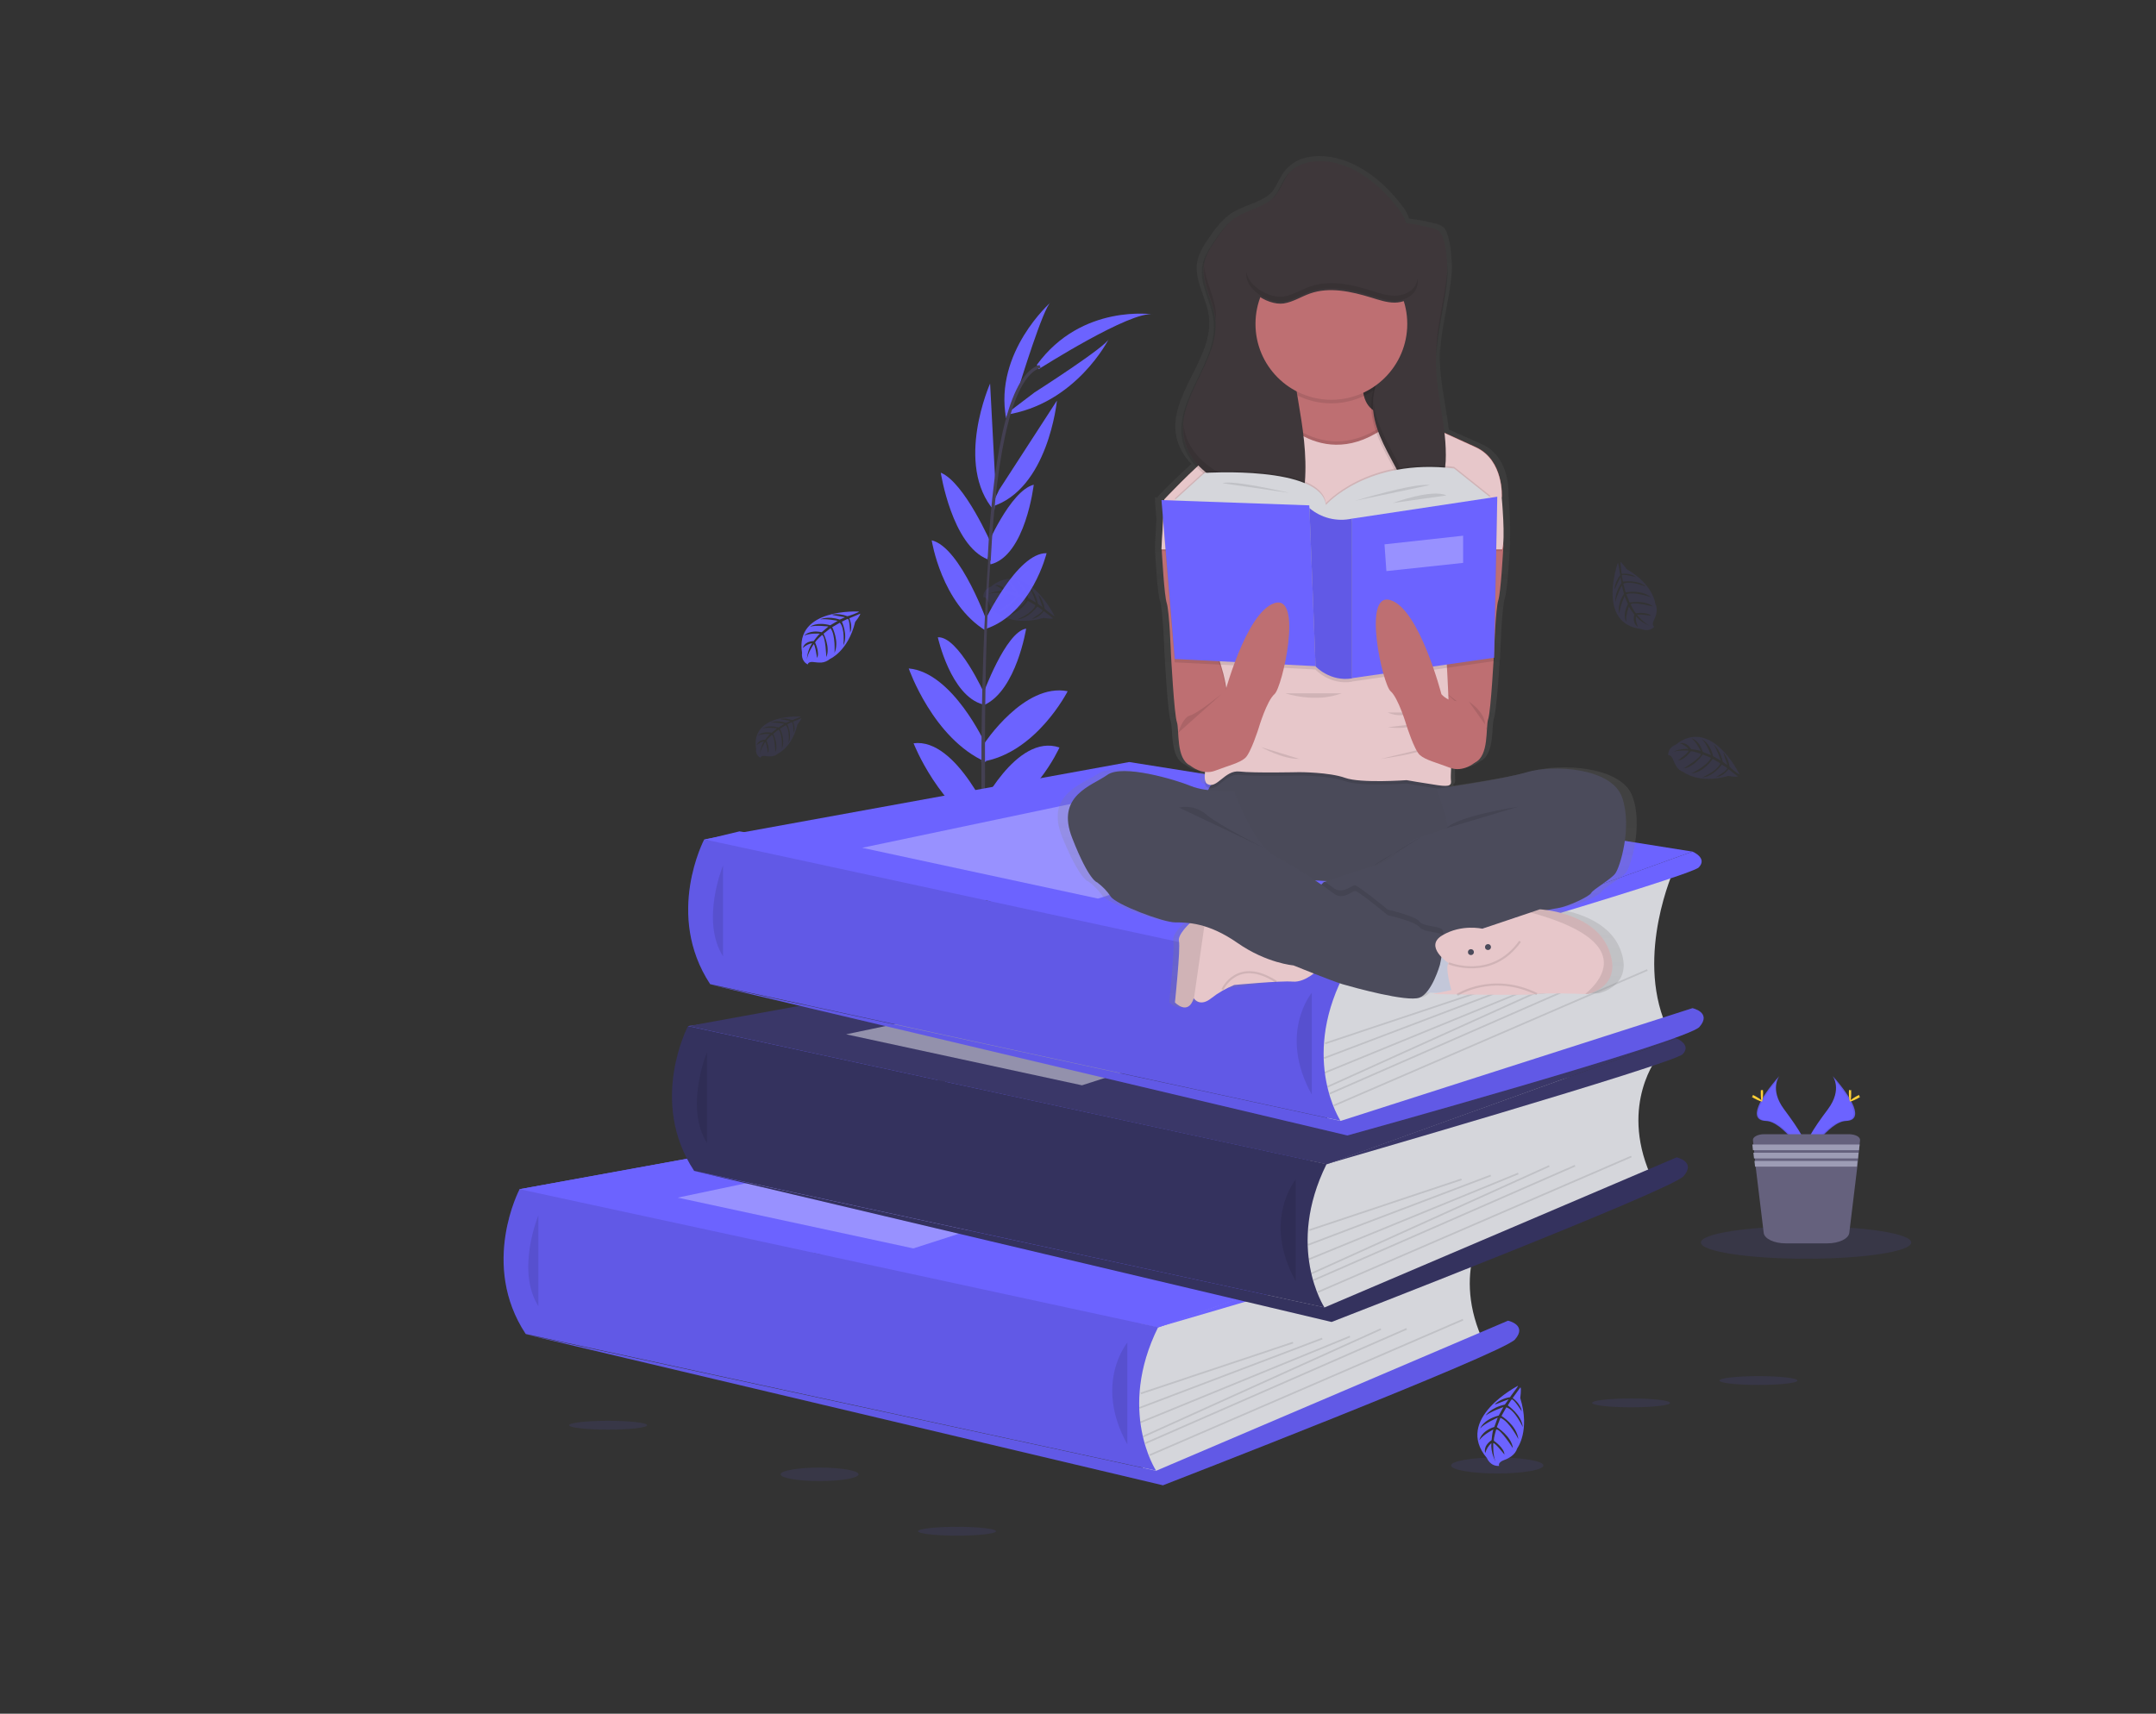 <?xml version="1.0" encoding="utf-8"?>
<!-- Generator: Adobe Illustrator 24.3.0, SVG Export Plug-In . SVG Version: 6.00 Build 0)  -->
<svg version="1.1" id="_x32_cf41747-0c0c-4d70-aad4-093c093adad4"
	 xmlns="http://www.w3.org/2000/svg" xmlns:xlink="http://www.w3.org/1999/xlink" x="0px" y="0px" viewBox="0 0 1022.8 813.2"
	 style="enable-background:new 0 0 1022.8 813.2;" xml:space="preserve">
<rect x="0" y="0" width="1022.8" height="813.2" fill="#333333" stroke="none"/>
<style type="text/css">
	.st0{fill:#6C63FF;}
	.st1{fill:#444053;}
	.st2{fill:#D5D6DB;}
	.st3{opacity:0.1;enable-background:new    ;}
	.st4{opacity:0.3;fill:#FFFFFF;enable-background:new    ;}
	.st5{fill:#3A3768;}
	.st6{opacity:0.45;fill:#FFFFFF;enable-background:new    ;}
	.st7{opacity:0.1;fill:#6C63FF;enable-background:new    ;}
	.st8{fill:url(#SVGID_1_);}
	.st9{fill:#BE6F72;}
	.st10{fill:#3E373A;}
	.st11{fill:#4B4B5B;}
	.st12{opacity:2.000000e-02;enable-background:new    ;}
	.st13{fill:#E7C7CA;}
	.st14{fill:#C3C7D9;}
	.st15{opacity:0.1;}
	.st16{opacity:0.1;fill:none;stroke:#000000;stroke-miterlimit:10;enable-background:new    ;}
	.st17{fill:#FFD037;}
	.st18{fill:#65617D;}
	.st19{fill:#9D9CB5;}
</style>
<polygon class="st0" points="549.4,629.9 273.9,628.5 246.5,564.3 343.3,557.3 326.5,486.9 517.9,462.1 334.6,398.4 350.8,394.5 
	645.6,442.6 629.4,552.5 606.2,612.9 "/>
<path class="st0" d="M278.1,601.7c0,0,16.9-2.7,27,9.2c0,0-7.4,5.9-23.4-2.3L278.1,601.7z"/>
<path class="st0" d="M276.4,601.4c0,0-10.8,13.3-5.5,28.1c0,0,8.8-3.5,9.7-21.4L276.4,601.4z"/>
<path class="st0" d="M266.7,579.6c0,0,6.8-12.4,33.8,5c0,0-3.6,8.3-15.6,7.7C273,591.5,269.8,586.1,266.7,579.6z"/>
<path class="st0" d="M264.9,578.7c0,0-14-1.6-15.4,30.5c0,0,8.9,1.8,15.2-8.3C271.1,590.7,268.5,585,264.9,578.7z"/>
<path class="st0" d="M398.2,584.3c0,0-0.1-23.7-36.8-22.1c0,0-0.6,21.4,30.8,27.6L398.2,584.3z"/>
<path class="st0" d="M420.2,558c0,0-7.5-27-43.7-19.8c0,0,2,23.3,38.3,26.1L420.2,558z"/>
<path class="st0" d="M435.5,530.7c0,0-10.9-26.5-46.7-19.3c0,0,10.9,23.8,44.7,24.1L435.5,530.7z"/>
<path class="st0" d="M449.9,504c0,0-10.8-27.4-45.3-20c0,0,14.2,26.1,43.4,24.6L449.9,504z"/>
<path class="st0" d="M458.5,478.5c0,0-9.5-33.4-41.7-26.8c0,0,12.3,30.5,39.7,31.6L458.5,478.5z"/>
<path class="st0" d="M465.9,447.6c0,0-10.7-33.7-43.1-24.7c0,0,16,32,41.2,29.3L465.9,447.6z"/>
<path class="st0" d="M469.6,418.8c0,0-15.2-33.8-40.9-33.5c0,0,15.7,35.7,39.4,40.1L469.6,418.8z"/>
<path class="st0" d="M471,390.7c0,0-16.9-40.7-37.6-38c0,0,12,31.1,37.4,44.2L471,390.7z"/>
<path class="st0" d="M467.4,352.9c0,0-15.5-33.9-36.3-35.7c0,0,11.5,33.3,36.6,44.4L467.4,352.9z"/>
<path class="st0" d="M467.1,329.4c0,0-12.4-27.6-22.2-27c0,0,6.1,27.9,21.5,31.9L467.1,329.4z"/>
<path class="st0" d="M468.8,296.5c0,0-12.9-36.8-26.8-40.1c0,0,4.6,30,25.7,42.9L468.8,296.5z"/>
<path class="st0" d="M470.4,258.4c0,0-12.7-29.4-24.1-34.1c0,0,5.3,34.4,22.2,41.1L470.4,258.4z"/>
<path class="st0" d="M472.4,233.4l-2.7-51.4c0,0-17.1,38.4,2,60.4L472.4,233.4z"/>
<path class="st0" d="M483.7,182.6c0,0,11.4-37.2,14.8-39.2c0,0-27,23.7-21.2,55.1L483.7,182.6z"/>
<path class="st0" d="M399.2,584.1c0,0,25.9-2.5,28.2,30.8c0,0-23.4,3-33.6-24.8L399.2,584.1z"/>
<path class="st0" d="M421.3,557.1c0,0,30.3,0.6,30.9,34.7c0,0-25,3.6-36.3-28.4L421.3,557.1z"/>
<path class="st0" d="M436,532.9c0,0,26.4-11,46.7,19.3c0,0-24.5,9.1-48.7-14.5L436,532.9z"/>
<path class="st0" d="M450.6,504.2c0,0,27-11.8,46.2,17.9c0,0-28.5,8.5-48.1-13.3L450.6,504.2z"/>
<path class="st0" d="M458.2,479.2c0,0,24.9-22.7,48.7,1.3c0,0-25.9,18.6-49.5,3.9L458.2,479.2z"/>
<path class="st0" d="M464.3,446.8c0,0,25.1-23.3,48.8,2.1c0,0-28.8,18.9-49.3,2.8L464.3,446.8z"/>
<path class="st0" d="M466.7,417.8c0,0,18.2-29.3,43.6-22.1c0,0-18.9,31.1-42.7,29.2L466.7,417.8z"/>
<path class="st0" d="M464.3,384.8c0,0,17.7-37.1,38.3-30.1c0,0-12.6,28.5-38.3,36.4L464.3,384.8z"/>
<path class="st0" d="M466.8,353c0,0,19-29.1,39.7-25c0,0-15,29.6-41,33.5L466.8,353z"/>
<path class="st0" d="M466.2,329.8c0,0,10.8-30,20.6-31.5c0,0-4.6,29-19.6,36.1L466.2,329.8z"/>
<path class="st0" d="M466.8,295.4c0,0,15.6-33.2,29.7-32.9c0,0-6.9,28.5-28.8,35.9L466.8,295.4z"/>
<path class="st0" d="M467.6,260.4c0,0,11.5-27.5,22.8-30.4c0,0-3.9,33.7-20.5,37.8L467.6,260.4z"/>
<path class="st0" d="M474,232.4l27.4-42.3c0,0-4.1,42.3-31.2,50.4L474,232.4z"/>
<path class="st0" d="M490.8,186.2c0,0,34.3-21.9,35.3-25.5c0,0-15.6,31.3-49.4,36.2L490.8,186.2z"/>
<path class="st0" d="M492.7,175.2c0,0,44-28.1,54.4-26c0,0-33.9-5.3-55.2,23.9L492.7,175.2z"/>
<path class="st1" d="M468.5,265.8l1.5,0.2c2.8-55.3,11.2-87.7,23.7-91.5l-0.6-1.3C479.9,177.1,471.4,209.2,468.5,265.8z"/>
<path class="st1" d="M465.4,382.9l1.7-0.1c0.1-4.5,0.2-9.1,0.2-13.6c-0.2-39.6,0.6-76.1,2.6-103.6l-1-1.1
	c-2,27.6-3.5,65.2-3.3,104.9C465.6,373.8,465.6,378.4,465.4,382.9z"/>
<path class="st1" d="M316.2,645.1c0.4-0.1,39.4-15.6,77.8-53.6c22.5-22.2,40.6-47.9,53.5-76.1c16.1-35.2,24-78.8,24-121.3l-2.3,1
	c-0.1,95.4-42.4,159.7-77.5,194.4c-38.1,37.6-76.6,52.9-77,53.1L316.2,645.1z"/>
<path class="st2" d="M706.6,578.7c0,0-18.2,22.3-3.8,55.9l-145.7,63.2l-14,2.9l-6.4-28.2l4.3-35.6v-19.4L706.6,578.7z"/>
<polygon class="st0" points="246.5,564.3 448.2,527.6 715.4,570.1 549.4,629.9 "/>
<polygon class="st0" points="246.5,564.3 448.2,527.6 715.4,570.1 549.4,629.9 "/>
<path class="st0" d="M246.5,564.3c0,0-18.9,35.7,2.9,68.7l299,64.8c0,0-18.6-28.5,1-68L246.5,564.3z"/>
<path class="st3" d="M246.5,564.3c0,0-18.9,35.7,2.9,68.7l299,64.8c0,0-18.6-28.5,1-68L246.5,564.3z"/>
<path class="st3" d="M255.4,576.7c0,0-10.8,26.1,0,43.1"/>
<path class="st0" d="M548.5,697.9l166.9-71.2c0,0,9.3,2,3.3,8.9c-6,6.8-167,69.2-167,69.2l-302.3-71.6L548.5,697.9z"/>
<path class="st3" d="M548.5,697.9l166.9-71.2c0,0,9.3,2,3.3,8.9c-6,6.8-167,69.2-167,69.2l-302.3-71.6L548.5,697.9z"/>
<path class="st3" d="M534.8,637.1c0,0-16.1,19.3,0,48.3"/>
<rect x="538.7" y="648.8" transform="matrix(0.949 -0.317 0.317 0.949 -175.81 215.89)" class="st3" width="76.1" height="0.8"/>
<rect x="537.6" y="650.8" transform="matrix(0.935 -0.355 0.355 0.935 -193.335 250.085)" class="st3" width="92.8" height="0.8"/>
<rect x="537.1" y="654.6" transform="matrix(0.925 -0.379 0.379 0.925 -204.08 272.637)" class="st3" width="107.5" height="0.8"/>
<rect x="536.8" y="656.2" transform="matrix(0.911 -0.412 0.412 0.911 -217.221 304.679)" class="st3" width="123.8" height="0.8"/>
<rect x="537.5" y="657.8" transform="matrix(0.916 -0.401 0.401 0.916 -212.977 297.483)" class="st3" width="135.4" height="0.8"/>
<rect x="538.4" y="658.3" transform="matrix(0.918 -0.397 0.397 0.918 -210.429 299.59)" class="st3" width="162" height="0.8"/>
<polygon class="st4" points="321.5,568.3 463.1,538.5 549.4,555 433.3,592.4 "/>
<path class="st0" d="M715.4,570.1c0,0,7.3,3,3,7.5s-169,52.2-169,52.2L715.4,570.1z"/>
<path class="st2" d="M786.6,501.3c0,0-18.2,22.3-3.8,55.9l-145.7,63.2l-14,2.9l-6.4-28.2l4.4-35.5v-19.5L786.6,501.3z"/>
<polygon class="st5" points="326.5,486.9 528.1,450.2 795.3,492.7 629.4,552.5 "/>
<path class="st5" d="M326.4,486.9c0,0-18.9,35.7,2.9,68.7l299,64.8c0,0-18.6-28.5,1-68L326.4,486.9z"/>
<path class="st3" d="M326.4,486.9c0,0-18.9,35.7,2.9,68.7l299,64.8c0,0-18.6-28.5,1-68L534.8,532L326.4,486.9z"/>
<path class="st3" d="M335.4,499.3c0,0-10.8,26.1,0,43.1"/>
<path class="st5" d="M628.4,620.4l167-71.2c0,0,9.3,2,3.3,8.9c-6,6.8-167,69.2-167,69.2l-302.3-71.6L628.4,620.4z"/>
<path class="st3" d="M628.4,620.4l167-71.2c0,0,9.3,2,3.3,8.9c-6,6.8-167,69.2-167,69.2l-302.3-71.6L628.4,620.4z"/>
<path class="st3" d="M614.7,559.7c0,0-16.1,19.3,0,48.3"/>
<rect x="618.6" y="571.4" transform="matrix(0.949 -0.317 0.317 0.949 -147.202 237.208)" class="st3" width="76.1" height="0.8"/>
<rect x="617.5" y="573.4" transform="matrix(0.935 -0.355 0.355 0.935 -160.598 273.444)" class="st3" width="92.8" height="0.8"/>
<rect x="617" y="577.2" transform="matrix(0.925 -0.379 0.379 0.925 -168.793 297.145)" class="st3" width="107.5" height="0.8"/>
<rect x="616.7" y="578.8" transform="matrix(0.911 -0.412 0.412 0.911 -178.259 330.722)" class="st3" width="123.8" height="0.8"/>
<rect x="617.4" y="580.4" transform="matrix(0.916 -0.401 0.401 0.916 -175.273 323.012)" class="st3" width="135.4" height="0.8"/>
<rect x="618.3" y="580.9" transform="matrix(0.918 -0.397 0.397 0.918 -173.173 324.937)" class="st3" width="162" height="0.8"/>
<polygon class="st6" points="401.4,490.8 543.1,461.1 629.4,477.6 513.3,515 "/>
<path class="st5" d="M795.3,492.7c0,0,7.3,3,3,7.5c-4.3,4.6-169,52.2-169,52.2L795.3,492.7z"/>
<path class="st2" d="M794.1,412.7c0,0-18.2,40-3.8,73.7l-145.7,45.5l-13.9,3l-6.4-28.2l4.3-35.6v-19.5L794.1,412.7z"/>
<polygon class="st0" points="334.1,398.3 535.7,361.6 802.9,404.1 637,463.9 "/>
<path class="st0" d="M334.1,398.3c0,0-18.9,35.7,2.8,68.7l299,64.8c0,0-18.6-28.5,1-68L334.1,398.3z"/>
<path class="st3" d="M334.1,398.3c0,0-18.9,35.7,2.8,68.7l299,64.8c0,0-18.6-28.5,1-68L334.1,398.3z"/>
<path class="st3" d="M343,410.7c0,0-10.8,26.1,0,43.1"/>
<path class="st0" d="M636,531.9l166.9-53.5c0,0,9.3,2,3.3,8.9s-167,51.5-167,51.5l-302.3-71.6L636,531.9z"/>
<path class="st3" d="M636,531.9l166.9-53.5c0,0,9.3,2,3.3,8.9s-167,51.5-167,51.5l-302.3-71.6L636,531.9z"/>
<path class="st3" d="M622.3,471.1c0,0-16.1,19.3,0,48.3"/>
<rect x="626.2" y="482.8" transform="matrix(0.949 -0.317 0.317 0.949 -118.78 235.061)" class="st3" width="76.1" height="0.8"/>
<rect x="625.1" y="484.8" transform="matrix(0.935 -0.355 0.355 0.935 -128.623 270.36)" class="st3" width="92.8" height="0.8"/>
<rect x="624.6" y="488.6" transform="matrix(0.925 -0.379 0.379 0.925 -134.679 293.419)" class="st3" width="107.5" height="0.8"/>
<rect x="624.3" y="490.2" transform="matrix(0.911 -0.412 0.412 0.911 -141.123 325.997)" class="st3" width="123.8" height="0.8"/>
<rect x="625" y="491.9" transform="matrix(0.916 -0.401 0.401 0.916 -139.166 318.644)" class="st3" width="135.4" height="0.8"/>
<rect x="625.9" y="492.4" transform="matrix(0.918 -0.397 0.397 0.918 -137.436 320.692)" class="st3" width="162" height="0.8"/>
<polygon class="st4" points="409,402.3 550.7,372.5 637,389 520.9,426.4 "/>
<path class="st0" d="M802.9,404.1c0,0,7.3,3,3,7.5s-169,52.2-169,52.2L802.9,404.1z"/>
<path class="st0" d="M407.5,290.2c0,0-30.6-1.8-27,19.6c0,0-0.7,3.8,2.7,5.5c0,0,0.1-1.6,3.1-1.1c1.1,0.2,2.2,0.2,3.3,0.2
	c1.5-0.1,2.9-0.7,4.1-1.7l0,0c0,0,8.6-3.6,12-17.6c0,0,2.5-3.1,2.4-3.9l-5.2,2.2c0,0,1.8,3.7,0.4,6.8c0,0-0.2-6.7-1.2-6.5
	c-0.2,0-2.7,1.3-2.7,1.3s3,6.5,0.7,11.2c0,0,0.9-8-1.7-10.7l-3.6,2.1c0,0,3.5,6.7,1.1,12.2c0,0,0.6-8.4-1.9-11.7l-3.3,2.6
	c0,0,3.3,6.6,1.3,11.1c0,0-0.3-9.8-2-10.5c0,0-2.9,2.5-3.3,3.6c0,0,2.3,4.8,0.9,7.3c0,0-0.9-6.5-1.6-6.5c0,0-2.9,4.3-3.2,7.2
	c0.1-2.7,1-5.4,2.5-7.7c-1.7,0.3-3.2,1.1-4.4,2.3c0,0,0.4-3.1,5.1-3.3c0,0,2.4-3.3,3-3.5c0,0-4.6-0.4-7.5,0.9c0,0,2.5-2.9,8.3-1.6
	l3.2-2.7c0,0-6.1-0.8-8.7,0.1c0,0,3-2.5,9.6-0.7l3.5-2.1c0,0-5.2-1.1-8.3-0.7c0,0,3.3-1.8,9.3,0.1l2.5-1.1c0,0-3.8-0.7-4.9-0.9
	c-1.1-0.1-1.2-0.4-1.2-0.4c2.4-0.4,4.9-0.1,7.2,0.8C402.2,292.5,407.6,290.6,407.5,290.2z"/>
<path class="st7" d="M379.8,340c0,0-23.9-1.4-21.1,15.3c0,0-0.6,3,2.1,4.3c0,0,0-1.3,2.5-0.8c0.9,0.1,1.7,0.2,2.6,0.1
	c1.2-0.1,2.3-0.5,3.1-1.3l0,0c0,0,6.7-2.8,9.3-13.8c0,0,1.9-2.4,1.9-3l-4,1.7c0,0,1.4,2.9,0.3,5.3c0,0-0.1-5.2-0.9-5.1
	c-0.2,0-2.1,1-2.1,1s2.4,5.1,0.6,8.8c0,0,0.7-6.2-1.3-8.4l-2.8,1.7c0,0,2.8,5.2,0.9,9.5c0,0,0.5-6.6-1.5-9.1l-2.6,2
	c0,0,2.6,5.2,1,8.7c0,0-0.2-7.6-1.6-8.2c0,0-2.3,2-2.6,2.8c0,0,1.8,3.8,0.7,5.7c0,0-0.7-5.1-1.3-5.1c0,0-2.2,3.4-2.5,5.7
	c0.1-2.1,0.8-4.2,1.9-6c-1.3,0.2-2.5,0.9-3.4,1.8c0,0,0.4-2.4,4-2.6c0,0,1.9-2.6,2.4-2.7c0,0-3.6-0.3-5.8,0.7c0,0,1.9-2.2,6.5-1.3
	l2.5-2.1c0,0-4.8-0.6-6.8,0.1c0,0,2.3-2,7.5-0.5l2.8-1.7c0,0-4.1-0.9-6.5-0.6c0,0,2.6-1.4,7.3,0.1l2-0.9c0,0-3-0.6-3.9-0.7
	s-0.9-0.3-0.9-0.3c1.9-0.3,3.8-0.1,5.6,0.6C375.6,341.8,379.8,340.3,379.8,340z"/>
<path class="st7" d="M500.3,292.4c0,0-13.3-27.6-30.3-14c0,0-3.7,1.2-3.5,5.1c0,0,1.4-0.7,2.4,2.2c0.4,1,0.9,2,1.5,3
	c0.8,1.3,2,2.2,3.5,2.7l0,0c0,0,7.3,5.8,21.2,1.8c0,0,3.9,0.7,4.5,0.2l-4.4-3.4c0,0-2.4,3.4-5.8,3.7c0,0,5.8-3.4,5.1-4.2
	c-0.1-0.2-2.4-1.7-2.4-1.7s-4.2,5.8-9.4,6.1c0,0,7.4-3.1,8.5-6.7l-3.6-2.1c0,0-4.1,6.4-10.1,6.9c0,0,7.6-3.5,9.2-7.3l-3.8-1.6
	c0,0-4.1,6.1-9.1,6.6c0,0,8.4-5,8.2-6.9c0,0-3.6-1.3-4.8-1.2c0,0-3.1,4.3-6,4.3c0,0,5.3-3.9,4.9-4.6c0,0-5.2-0.4-7.9,0.8
	c2.5-1.2,5.2-1.8,7.9-1.6c-1.1-1.3-2.5-2.2-4.1-2.7c0,0,2.9-1.1,5.4,2.8c0,0,4,0.5,4.5,0.9c0,0-1.9-4.2-4.4-6.1c0,0,3.7,0.7,5.4,6.4
	l3.9,1.5c0,0-2.2-5.7-4.3-7.5c0,0,3.7,1.4,5.3,8l3.6,2.1c0,0-1.6-5.1-3.4-7.6c0,0,3.1,2,4.4,8.2l2.2,1.7c0,0-1.2-3.7-1.6-4.7
	c-0.4-1-0.2-1.2-0.2-1.2c1.5,1.9,2.5,4.2,2.8,6.6C495.7,288.9,500,292.6,500.3,292.4z"/>
<path class="st7" d="M767.5,267.1c0,0-10.4,28.9,11.2,31.4c0,0,3.4,1.7,6.1-1.1c0,0-1.5-0.5-0.1-3.3c0.5-1,0.9-2.1,1.1-3.2
	c0.3-1.5,0.2-3-0.5-4.4l0,0c0,0-1-9.3-13.6-16.4c0,0-2.3-3.2-3-3.4l0.6,5.6c0,0,4.1-0.6,6.7,1.5c0,0-6.5-1.7-6.6-0.7
	c0,0.2,0.5,2.9,0.5,2.9s7.1-1.1,11,2.4c0,0-7.4-3.1-10.8-1.4l1.1,4.1c0,0,7.4-1.5,12,2.3c0,0-7.9-2.9-11.7-1.4l1.6,3.9
	c0,0,7.3-1.3,11.1,1.9c0,0-9.5-2.5-10.6-1c0,0,1.6,3.5,2.5,4.2c0,0,5.2-0.8,7.3,1.2c0,0-6.5-1-6.7-0.3c0,0,3.3,4,6.1,5.1
	c-2.6-0.9-4.9-2.5-6.7-4.5c-0.2,1.7,0.2,3.4,0.9,4.9c0,0-2.8-1.3-1.7-5.8c0,0-2.5-3.2-2.5-3.9c0,0-1.7,4.3-1.3,7.4
	c0,0-2.1-3.2,0.8-8.4l-1.6-3.9c0,0-2.5,5.6-2.4,8.4c0,0-1.6-3.6,2.1-9.4l-1-4c0,0-2.5,4.7-3,7.8c0,0-0.8-3.6,2.8-8.9l-0.4-2.8
	c0,0-1.8,3.4-2.2,4.5c-0.4,1-0.7,1-0.7,1c0.3-2.4,1.3-4.7,2.8-6.6C768.4,272.7,767.9,267.1,767.5,267.1z"/>
<path class="st7" d="M825.2,367.4c0,0-13.3-27.6-30.3-14c0,0-3.7,1.2-3.5,5.1c0,0,1.4-0.7,2.4,2.2c0.4,1.1,0.9,2.1,1.5,3
	c0.8,1.3,2,2.2,3.4,2.7l0,0c0,0,7.3,5.8,21.2,1.8c0,0,3.9,0.7,4.5,0.2L820,365c0,0-2.4,3.4-5.8,3.7c0,0,5.8-3.4,5.1-4.2
	c-0.1-0.2-2.4-1.7-2.4-1.7s-4.2,5.8-9.4,6.1c0,0,7.4-3.1,8.6-6.7l-3.6-2.1c0,0-4.1,6.4-10.1,6.9c0,0,7.6-3.6,9.3-7.4l-3.9-1.6
	c0,0-4.1,6.1-9.1,6.6c0,0,8.4-5,8.2-6.9c0,0-3.6-1.3-4.8-1.2c0,0-3.1,4.3-6,4.3c0,0,5.3-3.9,4.9-4.6c0,0-5.2-0.4-7.9,0.8
	c2.5-1.2,5.2-1.8,7.9-1.6c-1.1-1.3-2.5-2.2-4.1-2.7c0,0,2.9-1.1,5.4,2.8c0,0,4,0.5,4.5,0.9c0,0-1.9-4.2-4.4-6.1c0,0,3.7,0.8,5.4,6.5
	l3.9,1.5c0,0-2.2-5.7-4.3-7.5c0,0,3.7,1.4,5.3,8l3.6,2.1c0,0-1.6-5.1-3.4-7.6c0,0,3.1,2,4.4,8.2l2.2,1.6c0,0-1.2-3.7-1.6-4.7
	c-0.4-1-0.2-1.2-0.2-1.2c1.5,1.9,2.5,4.2,2.8,6.6C820.5,364,824.9,367.7,825.2,367.4z"/>
<ellipse class="st7" cx="388.8" cy="699.6" rx="18.5" ry="3.2"/>
<ellipse class="st7" cx="288.5" cy="676.3" rx="18.5" ry="2.1"/>
<ellipse class="st7" cx="454" cy="726.6" rx="18.5" ry="2.1"/>
<ellipse class="st7" cx="834.2" cy="655.1" rx="18.5" ry="2.1"/>
<ellipse class="st7" cx="773.8" cy="665.7" rx="18.5" ry="2.1"/>
<ellipse class="st7" cx="710.3" cy="695.4" rx="21.9" ry="3.8"/>
<path class="st0" d="M720.1,657.6c0,0-30.5,15.7-14.7,34.3c0,0,1.5,4,5.8,3.7c0,0-0.9-1.6,2.4-2.8c1.2-0.4,2.3-1,3.3-1.7
	c1.4-1,2.4-2.3,2.9-3.9l0,0c0,0,6.2-8.3,1.4-23.8c0,0,0.6-4.4,0.1-5.1l-3.7,5.1c0,0,3.8,2.6,4.3,6.3c0,0-4-6.3-4.8-5.6
	c-0.2,0.1-1.8,2.8-1.8,2.8s6.6,4.5,7.1,10.3c0,0-3.7-8.2-7.8-9.4l-2.3,4.1c0,0,7.2,4.4,8,11c0,0-4.2-8.4-8.5-10.1l-1.7,4.4
	c0,0,7,4.4,7.6,10c0,0-5.8-9.2-7.9-8.9c0,0-1.3,4.1-1.1,5.4c0,0,4.9,3.3,5,6.5c0,0-4.6-5.8-5.3-5.4c0,0-0.3,5.8,1.1,8.8
	c0,0-2.4-4.3-2-8.8c-1.4,1.2-2.4,2.9-2.9,4.7c0,0-1.3-3.2,3-6.1c0,0,0.4-4.5,0.9-5.1c0,0-4.7,2.3-6.7,5.1c0,0,0.7-4.2,7.1-6.3
	l1.6-4.4c0,0-6.3,2.7-8.3,5.1c0,0,1.4-4.1,8.8-6.1l2.2-4c0,0-5.6,1.9-8.4,4c0,0,2.1-3.6,9.1-5.2l1.8-2.5c0,0-4.1,1.5-5.2,2
	c-1.1,0.5-1.4,0.3-1.4,0.3c2.1-1.8,4.6-2.9,7.3-3.3C716.3,662.8,720.4,657.8,720.1,657.6z"/>
<linearGradient id="SVGID_1_" gradientUnits="userSpaceOnUse" x1="727.523" y1="294.512" x2="727.523" y2="698.507" gradientTransform="matrix(1 0 0 -1 -88.58 772.58)">
	<stop  offset="0" style="stop-color:#808080;stop-opacity:0.25"/>
	<stop  offset="0.54" style="stop-color:#808080;stop-opacity:0.12"/>
	<stop  offset="1" style="stop-color:#808080;stop-opacity:0.1"/>
</linearGradient>
<path class="st8" d="M774.4,377.8c-5.3-14.3-34.2-15.6-46.8-12c-8.9,2.6-27.8,5.5-37.8,7l-0.7-0.6c1.3-0.4,1.3-1.3,1.2-2.7
	c-0.1-1.9-0.1-3.7,0.1-5.6c6.2,1.9,11.7-2.6,11.7-2.6l0,0c7.2-3.2,5.3-17,6.7-20.8c1-2.8,2.2-19.4,2.7-27.7h0.1l0.1-2.8
	c0.1-1.2,0.1-1.9,0.1-1.9s0.7-20.2,2.1-24.3c1.3-3.8,2.3-22.7,2.5-25.8c0-0.3,0-0.4,0-0.4l-0.1-1.8c0.1-1.3,0.1-2.7,0.1-4.2
	c0-6.9-0.7-15.6-0.8-17c0-0.2,0-0.4,0-0.7c0.1-2.9-0.3-17.7-12.8-23.2c-4.6-2.1-10.2-4.5-15.5-6.9c-1.4-12-4.5-23.8-4.3-35.9
	c0-1.8,0.2-3.6,0.3-5.4c0,0.5-0.1,1.1-0.1,1.6c0,1.2,0,2.3,0,3.5c0.5-15.1,6.2-30.2,5.6-44.9c0,1.4-0.2,2.9-0.3,4.3
	c0.3-5-0.2-10-1.5-14.8c-0.5-1.7-1.1-3.5-2.5-4.6c-1.3-0.9-2.8-1.5-4.4-1.7c-3.8-1-7.7-1.7-11.6-2.2c-0.6-1.8-1.5-3.5-2.6-5.1
	c-8.2-11.2-20.3-21.7-34.5-24.1c-7.2-1.2-15.4-0.2-20.3,4.9c-0.5,0.5-1,0.9-1.4,1.4c-2.6,3.1-3.8,7.2-6.4,10.4
	c-0.2,0.2-0.4,0.4-0.6,0.6c-5.3,4.7-13.5,5.7-19.3,9.9c-1,0.8-2,1.6-2.9,2.5c-2.4,2.3-4.5,4.9-6.3,7.7c-2.6,3.7-5.3,7.6-6.2,12
	c-1.7,8.9,4.3,17.3,5.5,26.2c2.5,19.9-19.6,37.6-15.4,57.3c1.1,4.8,3.6,9.3,7.1,12.7c-8.6,7.8-15.9,15.4-15.9,15.4v0.5h-1.4l0.1,1.6
	h-0.1l0.7,8.7l-0.7,12.7c0,0,0,0.1,0,0.4v0.1v0.3c0,0,0,0.1,0,0.4h0c0.2,4.7,1.2,21.4,2.4,25c1.4,4.1,2.1,24.3,2.1,24.3
	s1.5,28.6,2.9,32.4c1.4,3.8-0.6,17.5,6.7,20.8l0,0c2.1,1.6,4.6,2.7,7.3,3c-0.4,3-0.1,5.2,1.1,5.9c0.5,0.3,1.1,0.5,1.7,0.5
	c-0.5,0.7-0.9,1.5-1.3,2.3c-2.9-0.3-5.7-1-8.4-2c-7.8-3.2-33.7-10.5-41.2-5.4c-7.5,5.1-25.6,9.7-17.3,30.2c8.4,20.5,12.3,21,12.3,21
	c2.6,1.9,4.8,4.1,6.7,6.7c2.5,3.8,25.9,12.4,31.8,12.4c2.5,0,5,0.1,7.4,0.4c0,0-6.4,5.6-5.5,8.8c0.8,3.2-1.9,29.1-1.9,29.1
	s6.4,6.5,9.2-2l0.1,0.1c0.5,0.7,3.3,3.9,8.5-0.1c2.1-1.6,4.4-3.1,6.8-4.3l25.4-3.6c2.6-0.2,5.3-0.2,7.9-0.1c4,0.3,8-2.1,10.5-3.9
	c5.3,2,11.2,4.2,14,5c5.7,1.6,31.9,8.6,38,6.4c1.3-0.5,2.4-1.3,3.3-2.4l5.8,0.2l-2.7,0.5c0,0,5.3,0.1,12.6,0.2l-0.3,0.2l9.1-0.1
	c13.3,0.1,28.2,0.2,30.2-0.3c3.1-0.7,19.1-0.2,23.8,0h1.3c0,0,17.6-3.5,10.3-21.3c-5.6-13.7-22.7-17.7-30.3-18.8
	c2.1-0.4,4-0.8,5.2-0.9c5.3-0.8,15.6-5.6,16.4-7.3c0.8-1.7,9.5-6.4,11.7-9.2C773.4,411.4,779.7,392.1,774.4,377.8z M629,417.8
	l-0.9,0.3l-0.6,0.2l-1.1,1.1c-0.9-0.6-1.8-1.2-2.8-1.9C625.4,417.6,627.2,417.7,629,417.8z M705.7,440.5L705.7,440.5z"/>
<path class="st9" d="M680.3,332.9c0,0,12.3,32.2,19.3,29s5.1-16.9,6.4-20.7c1.3-3.8,2.8-32.2,2.8-32.2s0.7-20.1,2-24.2
	c1.2-3.7,2.2-22.6,2.4-25.6c0-0.3,0-0.4,0-0.4l-1.3-23.3l-7.5-1.9l-17.4,6.4l-2.4,13.8l-0.9,5.4l-0.4,2.3L680.3,332.9z"/>
<path class="st3" d="M684.4,327.5c0,0,11.8,9.6,15.3,10.5s5.7,8.3,5.7,8.3"/>
<path class="st9" d="M584,334.3c0,0-12.3,32.2-19.3,29c-7-3.2-5.1-16.9-6.4-20.7c-1.3-3.8-2.8-32.2-2.8-32.2s-0.7-20.1-2-24.2
	c-1.2-3.7-2.2-22.6-2.4-25.6c0-0.3,0-0.4,0-0.4l1.3-23.3l7.5-1.9l17.4,6.4l2.4,13.8l0.9,5.4l0.4,2.3L584,334.3z"/>
<rect x="636.7" y="162" class="st10" width="27.5" height="42.8"/>
<rect x="636.7" y="162" class="st3" width="27.5" height="42.8"/>
<path class="st11" d="M579.2,366.4c0,0-9.4,10.3-5.9,12.2c3.5,1.9,26,37,26,37s74.1,9.1,88-4.6c14-13.7,13.7-38.1,13.7-38.1
	s-11.2,2.4-12.4,1.1c-1.2-1.3-7.9-7.6-7.9-7.6S585.6,360.6,579.2,366.4z"/>
<path class="st12" d="M579.2,366.4c0,0-9.4,10.3-5.9,12.2c3.5,1.9,26,37,26,37s74.1,9.1,88-4.6c14-13.7,13.7-38.1,13.7-38.1
	s-11.2,2.4-12.4,1.1c-1.2-1.3-7.9-7.6-7.9-7.6S585.6,360.6,579.2,366.4z"/>
<path class="st9" d="M712.5,235.9l-24.1,19.3l-7.3,0.5l-2.7,0.2l-45,3.3l-46.7-3.4l-6.9-0.5l-8.9-0.6l-18.5-17.7
	c0,0,13.1-14,24.6-23.5c4.5-3.7,8.8-6.8,11.9-8l0.5-0.2c2-0.8,3.7-2,5.1-3.6c9.1-9.3,17.4-32.4,17.4-32.4s40-20.7,35.2,6.4
	c-4.8,27.1,18,20.4,18,20.4l7.5,3.4l3,1.4l7.6,3.5l17.1,7.8C713.6,218.4,712.5,235.9,712.5,235.9z"/>
<circle class="st3" cx="631.5" cy="155.4" r="36"/>
<path class="st3" d="M712.6,261.5H551c0-0.3,0-0.4,0-0.4l1.3-23.3c0,0,13.1-14,24.6-23.5l101.4-4l4.7-5l17.1,7.8
	c13.4,6.2,12.3,23.6,12.3,23.6S714.3,256.9,712.6,261.5z"/>
<path class="st13" d="M712.6,260.7H551c0-0.3,0-0.4,0-0.4l1.3-23.3c0,0,13.1-14,24.6-23.5l101.4-4l4.7-5l17.1,7.8
	c13.4,6.2,12.3,23.6,12.3,23.6S714.3,256.1,712.6,260.7z"/>
<path class="st3" d="M605.6,195.2c0,0,25.5,32.5,59.4-0.7s3.8,73.9,3.8,73.9l-73.3,8.7L605.6,195.2z"/>
<path class="st13" d="M605.6,196.8c0,0,25.5,32.5,59.4-0.7s3.8,73.9,3.8,73.9l-73.3,8.7L605.6,196.8z"/>
<path class="st3" d="M675.5,202.5l2.7,41.1l2.9,13.7l2.2,10.5c0,0,5.6,80.5,4,84.5c-1.6,4,0.8,7.2,1.1,9.4s-0.3,7.5-0.1,9.9
	c0.3,2.4,0,3.5-6.2,2.6c-6.2-0.9-14.8-2.4-14.8-2.4s-21.7,1.6-29.2-1.1c-7.5-2.7-21.7-2.7-21.7-2.7s-21.5,0.5-28.4-0.3
	c-7-0.8-10.7,8.6-15.3,5.9c-4.6-2.7,5.4-28.7,8.6-36.2c3.2-7.5-4.3-26.6-4.3-26.6l9.7-53.6l2.1-12.1v-38.2l0.5-0.2
	c2-0.8,3.7-2,5.1-3.6l2.4,38.4l75.7,2.7v-43.3"/>
<path class="st13" d="M675.5,200.9l2.7,41.1l2.9,13.7l2.2,10.5c0,0,5.6,80.5,4,84.5c-1.6,4,0.8,7.2,1.1,9.4s-0.3,7.5-0.1,9.9
	c0.3,2.4,0,3.5-6.2,2.6c-6.2-0.9-14.8-2.4-14.8-2.4s-21.7,1.6-29.2-1.1c-7.5-2.7-21.7-2.7-21.7-2.7s-21.5,0.5-28.4-0.3
	c-7-0.8-10.7,8.6-15.3,5.9c-4.6-2.7,5.4-28.7,8.6-36.2s-4.3-26.6-4.3-26.6l9.7-53.6l2.1-12.1v-38.2l0.5-0.2c2-0.8,3.7-2,5.1-3.6
	l2.4,38.4l75.7,2.7v-43.3"/>
<path class="st3" d="M684.2,115.1c-0.5-1.7-1.1-3.4-2.4-4.6c-1.3-0.9-2.7-1.5-4.3-1.7c-3.7-1-7.4-1.7-11.2-2.1
	c-0.5-1.8-1.4-3.5-2.4-5c-7.9-11.1-19.6-21.6-33.3-24c-7.2-1.2-15.5-0.1-20.1,5.5c-2.5,3.1-3.6,7.2-6.2,10.3
	c-4.9,5.9-13.8,6.7-20,11.3c-3.3,2.4-5.7,5.9-8,9.3c-2.5,3.7-5.1,7.5-5.9,11.9c-1.6,8.8,4.2,17.2,5.3,26c2.4,19.8-18.8,37.4-14.8,57
	c2.3,11.4,12.9,19.4,23.8,23.5c3.8,1.4,8.2,2.9,10,6.6c0.8,1.6,0.9,3.5,1.7,5.1c2.5,5.4,10.9,5.6,15.4,1.7c4.5-4,5.9-10.3,6.4-16.3
	c2.2-26-8.3-51.8-7.1-77.9c0.4-7.9,2.6-16.9,9.7-20.4c9.5-4.8,21,3.2,31.5,1.7c5,12.1,6,25.4,3,38.1c-1.7,6.9-4.5,13.7-4.8,20.8
	c-0.3,10.9,5.6,20.9,10.7,30.5c1.1,1.8,1.8,3.8,2.1,5.9c0.1,2.1-0.3,4.2-1.2,6.2c-2.9,7.7-7.8,14.9-8.4,23.2c-0.2,1,0.1,1.9,0.6,2.8
	c0.6,0.5,1.3,0.9,2.1,0.9c8.7,1.5,16.2-6.2,20.5-13.9c4.7-8.5,7.5-18,8.1-27.8c0.9-16.4-5-32.5-4.6-48.9
	C680.7,151.9,689.1,133.1,684.2,115.1z"/>
<path class="st10" d="M685,114.3c-0.5-1.7-1.1-3.4-2.4-4.6c-1.3-0.9-2.7-1.5-4.3-1.7c-3.7-1-7.4-1.7-11.2-2.1
	c-0.5-1.8-1.4-3.5-2.4-5c-7.9-11.1-19.6-21.6-33.3-24c-7.2-1.2-15.5-0.1-20.1,5.5c-2.5,3.1-3.6,7.2-6.2,10.3
	c-4.9,5.9-13.8,6.7-20,11.3c-3.3,2.4-5.7,5.9-8,9.3c-2.5,3.7-5.1,7.5-5.9,11.9c-1.6,8.8,4.2,17.2,5.3,26c2.4,19.8-18.8,37.4-14.8,57
	c2.3,11.4,12.9,19.4,23.8,23.5c3.8,1.4,8.2,2.9,10,6.6c0.8,1.6,0.9,3.5,1.7,5.1c2.5,5.4,10.9,5.6,15.4,1.7s5.9-10.3,6.4-16.3
	c2.2-26-8.3-51.8-7.1-77.9c0.4-7.9,2.6-16.9,9.7-20.4c9.5-4.8,21,3.2,31.5,1.7c5,12.1,6,25.4,3,38.1c-1.7,6.9-4.5,13.7-4.8,20.8
	c-0.3,10.9,5.6,20.9,10.7,30.5c1.1,1.8,1.8,3.8,2.1,5.9c0.1,2.1-0.3,4.2-1.2,6.2c-2.9,7.7-7.8,14.9-8.4,23.2c-0.2,1,0.1,1.9,0.6,2.8
	c0.6,0.5,1.3,0.9,2.1,0.9c8.7,1.5,16.2-6.2,20.5-13.9c4.7-8.5,7.5-18,8.1-27.8c0.9-16.4-5-32.5-4.6-48.9
	C681.5,151.1,689.9,132.3,685,114.3z"/>
<polygon class="st14" points="667.2,470.7 699.2,471.7 694.6,448 670.1,450.4 "/>
<path class="st11" d="M766.2,414.6c-2.1,2.7-10.5,7.5-11.3,9.1c-0.8,1.6-10.7,6.4-15.8,7.2c-5.1,0.8-21.2,4.3-24.1,6.2
	c-2.1,1.4-19.1,5.6-30.3,8c-3,0.7-6.1,1.3-9.2,1.7c-4.8,0.3-57.7-17.7-57.7-17.7l10.2-10.5l0.6-0.2c2.9-1,16.2-5.5,23.6-7.6
	c8.3-2.4,18-12.3,18-12.3s14.2-4.8,16.1-5.4c1.9-0.5-4.8-18.8-4.8-18.8s30.9-4.3,42.9-7.9c12.1-3.6,40-2.3,45.1,11.9
	C774.5,392.5,768.4,411.9,766.2,414.6z"/>
<path class="st13" d="M625.6,459.9c0,0-6.2,6.4-12.3,5.9s-27.8,1.6-27.8,1.6c-3.9,1.6-7.6,3.7-10.9,6.3c-5,4-7.7,0.8-8.2,0.1
	l-0.1-0.1c-2.7,8.5-8.9,2-8.9,2s2.7-25.8,1.9-29c-0.8-3.2,5.3-8.7,5.3-8.7l7.2-1.8l18.4-4.7l26.3,9.1L625.6,459.9z"/>
<path class="st3" d="M571.8,436.2l-5.4,37.7l-0.1-0.1c-2.7,8.5-8.9,2-8.9,2s2.7-25.8,1.9-29c-0.8-3.2,5.3-8.7,5.3-8.7L571.8,436.2z"
	/>
<path class="st3" d="M609.8,329c0,0,14.2,4.8,26.6,0"/>
<path class="st3" d="M658.3,338.1c0,0,5.9,2.9,10.5,0"/>
<path class="st3" d="M658.3,345.1c0,0,9.9,1.3,11.8-1.4"/>
<path class="st3" d="M655.1,360.1c0,0,18.6-2.4,23.3-5.6"/>
<path class="st3" d="M598.2,354.5c0,0,10.5,5.9,18.2,5.6"/>
<path class="st3" d="M684.6,445.1c-3,0.7-6.1,1.3-9.2,1.7c-4.8,0.3-57.7-17.7-57.7-17.7l10.2-10.5l0.6-0.2c1.6,1.1,2.9,2.1,3.9,2.8
	c4.4,3.5,8.7-1.1,10.3-1.1c1.6,0,15.6,11.5,15.6,11.5s12.9,3,15,5.6c2.1,2.7,9.7,2.1,11,4C684.7,441.9,684.8,443.4,684.6,445.1z"/>
<path class="st11" d="M585.5,375.4c0,0-13,0.7-20.5-2.4s-32.5-10.5-39.7-5.3s-24.7,9.7-16.6,30.1c8,20.4,11.8,20.9,11.8,20.9
	c2.5,1.9,4.7,4.1,6.4,6.7c2.4,3.8,25,12.3,30.6,12.3c5.6,0,15.6,0,29.5,9.7c13.9,9.7,26.6,10.7,26.6,10.7s17.7,7.2,23.2,8.9
	c5.5,1.6,30.7,8.6,36.6,6.4s9.7-15.6,9.7-15.6s2.7-12.1,1.3-13.9c-1.3-1.9-8.9-1.3-11-4s-15-5.6-15-5.6s-13.9-11.5-15.5-11.5
	c-1.6,0-5.9,4.6-10.3,1.1c-8.8-6.5-18.1-12.5-27.8-17.7C594.5,400.6,585.5,375.4,585.5,375.4z"/>
<path class="st3" d="M559.3,383.2c4.7-1,9.6,0.3,13.2,3.5c6.4,5.4,28.1,16.1,28.1,16.1"/>
<path class="st3" d="M720.3,382.8c0,0-28.7,4.3-34.1,10.2"/>
<path class="st13" d="M753.3,471.7H752c-4.5-0.2-19.9-0.6-22.9,0c-3.5,0.8-49.6,0-49.6,0l9-1.9c0,0-3.3-11.7-1.2-12.7
	c0,0-12.1-8-3-13.3c9.1-5.4,18.9-3.1,18.9-3.1l22.9-7.7l4.4-1.5c0,0,25.8,1.3,32.7,19.1C770.2,468.2,753.3,471.7,753.3,471.7z"/>
<path class="st3" d="M753.3,471.7H752c7.5-6.2,24.4-25-25.9-38.7l4.4-1.5c0,0,25.8,1.3,32.7,19.1
	C770.2,468.3,753.3,471.7,753.3,471.7z"/>
<circle class="st11" cx="705.9" cy="449.4" r="1.4"/>
<circle class="st11" cx="697.8" cy="451.8" r="1.4"/>
<g class="st15">
	<path d="M657.9,154.1c0.3-8.9-1.3-17.7-4.6-25.9c-10.5,1.6-21.9-6.5-31.5-1.7c-7.1,3.6-9.3,12.5-9.7,20.4c-0.1,2.1-0.1,4.2-0.1,6.3
		c0-0.7,0-1.5,0.1-2.2c0.4-7.9,2.6-16.9,9.7-20.4c9.5-4.8,21,3.2,31.5,1.7C656.1,139.2,657.7,146.6,657.9,154.1z"/>
	<path d="M576.8,152.6c0.1-1.8,0.1-3.5-0.1-5.3c-0.9-7.1-4.7-13.9-5.4-20.8c-0.9,8.3,4.4,16.3,5.4,24.8
		C576.8,151.8,576.8,152.2,576.8,152.6z"/>
	<path d="M619.2,224.9c-0.5,6-1.9,12.4-6.4,16.3s-12.9,3.7-15.4-1.7c-0.8-1.6-0.9-3.5-1.7-5.1c-1.8-3.7-6.2-5.1-10-6.6
		c-10.9-4.1-21.4-12.1-23.8-23.5c-0.2-1-0.4-2.1-0.4-3.1c-0.2,2.4-0.1,4.8,0.4,7.2c2.3,11.4,12.9,19.4,23.8,23.5
		c3.8,1.4,8.2,2.9,10,6.6c0.8,1.6,0.9,3.5,1.7,5.1c2.5,5.4,10.9,5.6,15.4,1.7s5.9-10.3,6.4-16.3c0.2-3.1,0.3-6.3,0.2-9.5
		C619.4,221.3,619.3,223.1,619.2,224.9z"/>
	<path d="M681.4,165.9c0,1.2,0,2.3,0,3.5c0.5-15,5.9-30,5.4-44.7C686.4,138.2,681.7,152.1,681.4,165.9z"/>
	<path d="M664.1,226.5c0.2-1,0.3-1.9,0.2-2.9c-0.3-2.1-1.1-4.1-2.1-5.9c-4.7-8.9-10-17.9-10.6-27.7c0,0.4-0.1,0.8-0.1,1.3
		c-0.3,10.9,5.6,20.9,10.6,30.5C663,223.2,663.7,224.8,664.1,226.5z"/>
	<path d="M686,214.8c-0.6,9.8-3.4,19.2-8.1,27.8c-4.3,7.7-11.8,15.4-20.5,13.9c-0.8-0.1-1.5-0.4-2.1-0.9c-0.2-0.2-0.3-0.4-0.4-0.6
		c-0.1,0.6-0.2,1.3-0.2,1.9c-0.2,1,0.1,1.9,0.6,2.7c0.6,0.5,1.3,0.9,2.1,0.9c8.7,1.5,16.2-6.2,20.5-13.9c4.7-8.5,7.5-18,8.1-27.8
		c0.1-1.9,0.1-3.8,0-5.6C686,213.7,686,214.3,686,214.8z"/>
</g>
<path class="st16" d="M687.3,457.1c0,0,20.4,8.5,33.8-10.4"/>
<path class="st16" d="M691.3,472.1c0,0,16.6-10.8,37.8-0.4"/>
<path class="st16" d="M579.9,469.6c0,0,7-15.8,25.6-3.7"/>
<path class="st3" d="M557.3,236.5l14.2-12.9c0,0,55.2-3.6,57.5,15.2c0,0,19.6-22.3,60.8-17.3l17.4,13.9l-48.2,21.1l-46.8,16.2
	l-34.5-15.4L557.3,236.5z"/>
<path class="st2" d="M557.3,237.3l14.2-12.9c0,0,55.2-3.6,57.5,15.2c0,0,19.6-22.3,60.8-17.3l17.4,13.9l-48.2,21.1l-46.8,16.2
	l-34.5-15.4L557.3,237.3z"/>
<polygon class="st3" points="551,238.9 557.3,314.3 624.1,317.7 621.2,242.6 621.1,241.4 "/>
<polygon class="st0" points="551,237.3 557.3,312.7 624.1,316.1 621.2,241 621.1,239.8 "/>
<polygon class="st3" points="710.3,237.3 641.4,247.7 641.4,323.4 708.8,313.7 "/>
<polygon class="st0" points="710.3,235.7 641.4,246.1 641.4,321.8 708.8,312.1 "/>
<polygon class="st4" points="694.1,254.2 656.8,258.3 657.7,271 694.1,267.1 "/>
<path class="st9" d="M560.9,353.1l3.8,10.2c0,0,5.6,4.8,11.8,2.4c6.2-2.4,11.5-3.6,14.2-6s6.4-14.2,6.4-14.2s3.8-12.9,7.5-16.1
	c3.8-3.2,13.7-47.6,0-43.2s-24.1,44.6-24.1,44.6s-2.4,2.9-5.9,3.2c-3.5,0.3-10.5-0.5-11.8,2.4C561.5,339.4,556.9,347.2,560.9,353.1z
	"/>
<path class="st3" d="M641.4,247.7c-7.2,1.6-14.7-0.3-20.2-5l2.9,75.1c0,0,6.8,7.4,17.3,5.7V247.7z"/>
<path class="st0" d="M641.4,246.1c-7.2,1.6-14.7-0.3-20.2-5l2.9,75.1c0,0,6.8,7.4,17.3,5.7V246.1z"/>
<path class="st3" d="M641.4,246.1c-7.2,1.6-14.7-0.3-20.2-5l2.9,75.1c0,0,6.8,7.4,17.3,5.7V246.1z"/>
<path class="st3" d="M643,237.6c0,0,28-8.6,35.3-7.4"/>
<path class="st3" d="M611.7,233.9c0,0-27.2-6.4-31.7-4.6"/>
<path class="st3" d="M660.7,238.7c0,0,18.7-6.9,25.5-3.6"/>
<path class="st3" d="M651.3,411.1c2.9-2.2,6-4.1,9.2-5.7c4.8-2.3,13.7-8.4,13.7-8.4"/>
<path class="st3" d="M579.9,329c0,0-11.8,9.6-15.3,10.5c-3.5,0.8-5.7,8.3-5.7,8.3"/>
<path class="st9" d="M703.4,351.7l-3.8,10.2c0,0-5.6,4.8-11.8,2.4c-6.2-2.4-11.5-3.6-14.2-6s-6.4-14.2-6.4-14.2s-3.8-12.9-7.5-16.1
	c-3.8-3.2-13.7-47.6,0-43.2c13.7,4.3,24.1,44.6,24.1,44.6s2.4,2.9,5.9,3.2s10.5-0.5,11.8,2.4C702.9,338,707.4,345.8,703.4,351.7z"/>
<path class="st3" d="M696.8,332.9c0,0,7.7,4.9,7.7,10.9"/>
<circle class="st9" cx="631.6" cy="153.7" r="36"/>
<path class="st10" d="M609,144c4.4-0.7,8.2-3.2,12.4-4.7c9.3-3.3,19.6-1,29.1,1.9c3.6,1.1,7.3,2.4,11.1,2.4s7.8-1.6,9.8-4.8
	c1.8-3,1.4-6.9-0.1-10.1c-1.5-3.2-4-5.7-6.6-8.1c-8.4-7.9-18.8-15.3-30.2-14.5c-4.6,0.3-9,2-13.3,3.8c-5.4,2.3-10.6,4.9-15.6,7.9
	c-3.9,2.2-11,5.2-13.3,9.4C587.2,136.4,601.1,145.2,609,144z"/>
<path class="st3" d="M671.4,135.5c-1.9,3.3-6,4.8-9.8,4.8s-7.5-1.2-11.1-2.4c-9.4-3-19.8-5.2-29.1-1.9c-4.2,1.5-8,4-12.4,4.7
	c-6.4,1-16.6-4.5-17.7-11.6c-1.2,8.1,10.6,15.1,17.7,14c4.4-0.7,8.2-3.2,12.4-4.7c9.3-3.3,19.6-1,29.1,1.9c3.6,1.1,7.3,2.4,11.1,2.4
	c3.8,0,7.8-1.5,9.8-4.8c1-1.8,1.4-3.9,1.1-5.9C672.4,133.2,672,134.4,671.4,135.5z"/>
<path class="st0" d="M869.4,510.6c0,0,4.8,6.2-2.2,15.7c-7,9.4-12.7,17.4-10.4,23.3c0,0,10.5-17.5,19.1-17.7
	C884.4,531.5,878.8,521.1,869.4,510.6z"/>
<path class="st3" d="M869.4,510.6c0.4,0.6,0.7,1.3,1,2c8.4,9.8,12.8,19,4.8,19.2c-7.5,0.2-16.5,13.6-18.6,17
	c0.1,0.3,0.2,0.5,0.2,0.8c0,0,10.5-17.5,19.1-17.7C884.4,531.6,878.8,521.1,869.4,510.6z"/>
<path class="st17" d="M878.2,518.6c0,2.2-0.2,4-0.5,4c-0.3,0-0.6-1.8-0.6-4c0-2.2,0.3-1.2,0.6-1.2S878.2,516.4,878.2,518.6z"/>
<path class="st17" d="M881.3,521.2c-1.9,1-3.6,1.7-3.8,1.4c-0.1-0.3,1.3-1.3,3.2-2.4c1.9-1.1,1.2-0.3,1.3,0
	C882.2,520.5,883.2,520.1,881.3,521.2z"/>
<path class="st0" d="M844.1,510.6c0,0-4.8,6.2,2.2,15.7s12.7,17.4,10.4,23.3c0,0-10.5-17.5-19.1-17.7
	C829.1,531.5,834.8,521.1,844.1,510.6z"/>
<path class="st3" d="M844.1,510.6c-0.4,0.6-0.7,1.3-1,2c-8.4,9.8-12.8,19-4.8,19.2c7.5,0.2,16.5,13.6,18.6,17
	c-0.1,0.3-0.2,0.5-0.3,0.8c0,0-10.5-17.5-19.1-17.7C829.1,531.6,834.8,521.1,844.1,510.6z"/>
<path class="st17" d="M835.3,518.6c0,2.2,0.2,4,0.5,4c0.3,0,0.6-1.8,0.6-4c0-2.2-0.3-1.2-0.6-1.2
	C835.5,517.4,835.3,516.4,835.3,518.6z"/>
<path class="st17" d="M832.2,521.2c1.9,1,3.6,1.7,3.8,1.4c0.1-0.3-1.3-1.3-3.2-2.4c-1.9-1.1-1.2-0.3-1.3,0
	C831.3,520.5,830.3,520.1,832.2,521.2z"/>
<ellipse class="st7" cx="856.8" cy="589.6" rx="49.9" ry="7.7"/>
<path class="st18" d="M882.4,541.1l-0.2,1.9l-0.3,2.8l-0.1,1.2l-0.3,2.8l-0.1,1.2l-0.3,2.7l-3.8,31.3c-0.3,2.8-4.9,5-10.4,5h-19.8
	c-5.5,0-10.1-2.2-10.4-5l-3.8-31.3l-0.3-2.7l-0.1-1.2l-0.3-2.8l-0.1-1.2l-0.3-2.8l-0.2-1.9c-0.2-1.6,2.3-2.9,5.4-2.9H877
	C880.2,538.2,882.6,539.5,882.4,541.1z"/>
<polygon class="st19" points="882.2,543.1 881.9,545.8 831.6,545.8 831.3,543.1 "/>
<polygon class="st19" points="881.7,547 881.4,549.7 832.1,549.7 831.8,547 "/>
<polygon class="st19" points="881.2,550.9 880.9,553.6 832.6,553.6 832.3,550.9 "/>
</svg>
